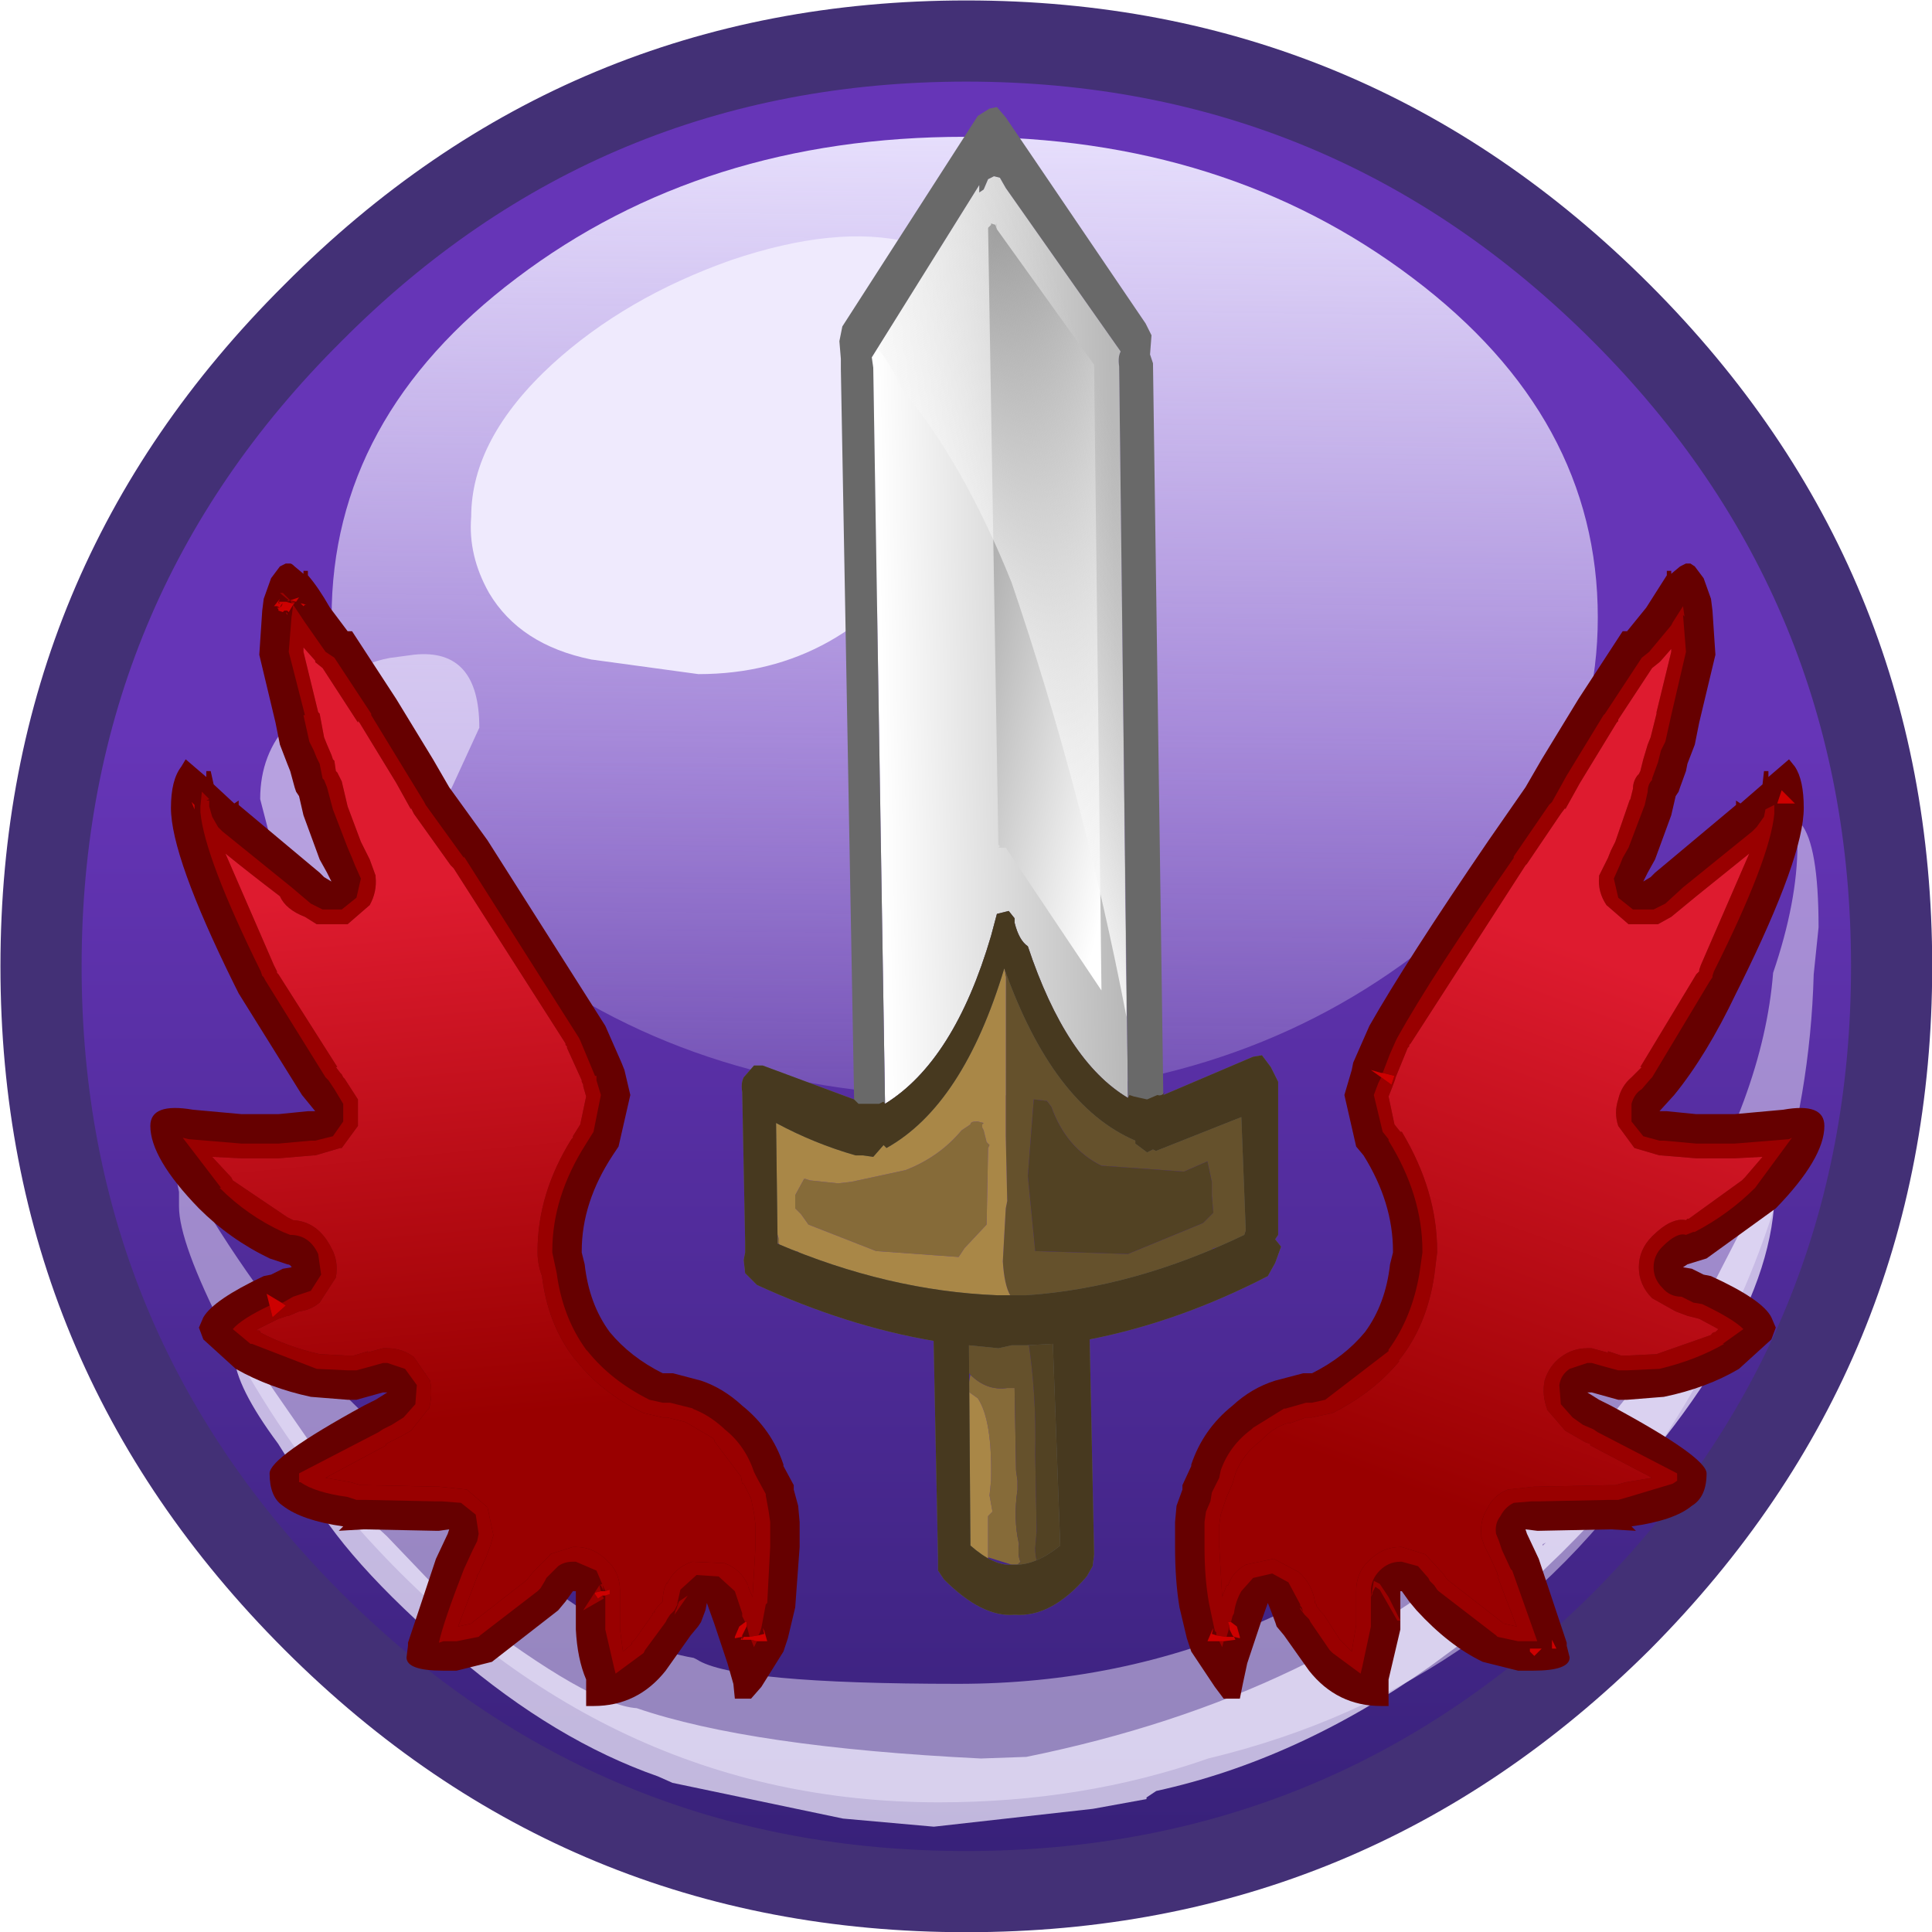 <?xml version="1.0" encoding="UTF-8" standalone="no"?>
<svg xmlns:ffdec="https://www.free-decompiler.com/flash" xmlns:xlink="http://www.w3.org/1999/xlink" ffdec:objectType="frame" height="43.5px" width="43.5px" xmlns="http://www.w3.org/2000/svg">
  <g transform="matrix(1.0, 0.0, 0.0, 1.0, 0.0, 0.0)">
    <filter id="filter0">
      <feColorMatrix in="SourceGraphic" result="filterResult0" type="matrix" values="0.309 0.609 0.082 0.0 -0.106 0.309 0.609 0.082 0.0 -0.106 0.309 0.609 0.082 0.0 -0.106 0.0 0.0 0.0 1.0 0.0"/>
    </filter>
    <use ffdec:characterId="42" filter="url(#filter0)" height="59.5" transform="matrix(0.731, 0.0, 0.0, 0.731, 0.01, 0.01)" width="59.5" xlink:href="#sprite0"/>
    <filter id="filter1">
      <feColorMatrix in="SourceGraphic" result="filterResult1" type="matrix" values="0 0 0 0 1.0,0 0 0 0 1.0,0 0 0 0 1.0,0 0 0 1 0"/>
      <feConvolveMatrix divisor="16.0" in="filterResult1" kernelMatrix="1 1 1 1 1 1 1 1 1 1 1 1 1 1 1 1" order="4 4" result="filterResult2"/>
      <feComposite in="SourceGraphic" in2="filterResult2" operator="over" result="filterResult3"/>
    </filter>
    <use ffdec:characterId="231" filter="url(#filter1)" height="54.3" transform="matrix(0.663, 0.0, 0.0, 0.663, 3.385, 2.411)" width="56.85" xlink:href="#sprite1"/>
  </g>
  <defs>
    <g id="sprite0" transform="matrix(1.0, 0.0, 0.0, 1.0, 29.75, 29.75)">
      <use ffdec:characterId="41" height="59.5" transform="matrix(1.0, 0.0, 0.0, 1.0, -29.75, -29.75)" width="59.5" xlink:href="#shape0"/>
    </g>
    <g id="shape0" transform="matrix(1.0, 0.0, 0.0, 1.0, 29.75, 29.75)">
      <path d="M20.15 -20.15 Q28.5 -11.8 28.5 0.0 28.5 11.8 20.15 20.15 11.8 28.5 0.0 28.5 -11.8 28.5 -20.15 20.15 -28.5 11.8 -28.5 0.0 -28.5 -11.8 -20.15 -20.15 -11.8 -28.5 0.0 -28.5 11.8 -28.5 20.15 -20.15" fill="url(#gradient0)" fill-rule="evenodd" stroke="none"/>
      <path d="M-8.7 18.5 L-8.7 18.55 -9.0 18.45 -8.7 18.5 M-14.95 13.2 L-14.7 13.4 -15.05 13.15 -14.95 13.2" fill="#eafbfd" fill-rule="evenodd" stroke="none"/>
      <path d="M25.7 -4.4 Q26.25 -3.75 26.25 -1.2 L26.1 0.25 Q25.9 7.65 21.6 14.35 16.6 22.2 7.45 24.4 3.6 25.75 -0.85 25.75 -11.15 25.75 -18.6 17.45 -21.15 14.55 -22.85 11.25 -24.25 8.5 -24.25 7.4 L-24.25 6.95 -24.4 6.2 -24.3 5.9 -23.7 7.0 Q-21.8 10.25 -19.15 13.2 L-16.1 16.2 -15.8 16.5 Q-11.45 20.8 -8.4 21.3 L-8.3 21.35 Q-7.15 22.1 -0.25 22.1 9.7 22.1 17.1 14.5 20.35 11.15 21.85 8.35 24.55 4.0 24.85 0.2 25.6 -2.0 25.6 -3.75 L25.7 -4.4" fill="#efeafd" fill-opacity="0.498" fill-rule="evenodd" stroke="none"/>
      <path d="M22.95 9.9 L24.75 6.4 24.85 6.5 24.9 6.85 Q24.9 11.5 18.35 18.05 L16.9 19.45 16.0 20.3 14.3 21.55 Q10.2 24.45 5.85 25.4 L5.55 25.6 5.55 25.65 3.9 25.95 -1.0 26.5 -3.8 26.25 -9.05 25.15 -9.5 24.95 Q-12.65 23.85 -15.75 21.2 -19.2 18.25 -20.35 16.05 L-21.2 14.7 Q-22.5 12.95 -22.55 12.0 L-22.8 11.15 -22.65 11.15 -19.95 15.05 -19.0 16.5 -17.85 17.55 -15.7 19.8 -15.5 19.85 -15.4 19.85 Q-11.6 22.75 -10.15 22.85 -6.65 24.05 0.45 24.4 L1.85 24.35 Q10.95 22.5 16.65 17.25 18.6 15.5 20.75 12.75 L22.95 9.9 M17.75 17.85 L17.85 17.75 17.75 17.8 17.75 17.85 M12.7 22.0 L12.35 22.0 11.55 22.55 12.7 22.0" fill="#efeafd" fill-opacity="0.749" fill-rule="evenodd" stroke="none"/>
      <path d="M19.45 -10.75 Q19.45 -4.65 13.75 -0.3 8.0 4.0 -0.05 4.0 -8.1 4.0 -13.85 -0.3 -19.55 -4.65 -19.55 -10.75 -19.55 -16.9 -13.85 -21.2 -8.1 -25.55 -0.05 -25.55 8.0 -25.55 13.75 -21.2 19.45 -16.9 19.45 -10.75" fill="url(#gradient1)" fill-rule="evenodd" stroke="none"/>
      <path d="M0.85 -18.0 Q0.85 -15.85 -1.1 -13.0 -3.8 -9.0 -8.25 -9.0 L-11.55 -9.45 Q-13.75 -9.9 -14.7 -11.5 -15.35 -12.65 -15.25 -13.85 -15.25 -16.25 -12.75 -18.55 -10.5 -20.6 -7.25 -21.75 -4.0 -22.85 -1.75 -22.3 0.7 -21.65 0.75 -19.1 L0.85 -18.0" fill="#efeafd" fill-rule="evenodd" stroke="none"/>
      <path d="M-20.85 -7.5 L-19.25 -8.8 Q-18.6 -9.35 -17.75 -9.5 L-17.0 -9.6 Q-15.0 -9.8 -15.0 -7.35 L-15.85 -5.5 Q-16.65 -4.0 -17.3 -3.7 -18.55 -2.55 -19.6 -2.55 -20.85 -2.55 -21.4 -3.8 L-21.75 -5.15 Q-21.75 -6.55 -20.85 -7.5" fill="#efeafd" fill-opacity="0.6" fill-rule="evenodd" stroke="none"/>
      <path d="M19.3 -19.25 Q11.3 -27.25 0.0 -27.25 -11.3 -27.25 -19.25 -19.25 -27.25 -11.3 -27.25 0.0 -27.25 11.3 -19.25 19.3 -11.3 27.25 0.0 27.25 11.3 27.25 19.3 19.3 27.25 11.3 27.25 0.0 27.25 -11.3 19.3 -19.25 M0.0 -29.75 Q12.3 -29.75 21.05 -21.0 29.75 -12.3 29.75 0.0 29.75 12.3 21.05 21.05 12.3 29.75 0.0 29.75 -12.3 29.75 -21.0 21.05 -29.75 12.3 -29.75 0.0 -29.75 -12.3 -21.0 -21.0 -12.3 -29.75 0.0 -29.75" fill="#433076" fill-rule="evenodd" stroke="none"/>
    </g>
    <linearGradient gradientTransform="matrix(0.0, 0.035, -0.035, 0.0, 0.0, 0.0)" gradientUnits="userSpaceOnUse" id="gradient0" spreadMethod="pad" x1="-819.2" x2="819.2">
      <stop offset="0.376" stop-color="#6635b7"/>
      <stop offset="1.0" stop-color="#362077"/>
    </linearGradient>
    <linearGradient gradientTransform="matrix(-2.0E-4, 0.018, -0.018, -2.0E-4, -0.05, -10.75)" gradientUnits="userSpaceOnUse" id="gradient1" spreadMethod="pad" x1="-819.2" x2="819.2">
      <stop offset="0.0" stop-color="#e6defc"/>
      <stop offset="1.0" stop-color="#e6defc" stop-opacity="0.2"/>
    </linearGradient>
    <g id="sprite1" transform="matrix(1.0, 0.0, 0.0, 1.0, 10.05, 8.05)">
      <use ffdec:characterId="230" height="54.3" transform="matrix(1.0, 0.0, 0.0, 1.0, -10.05, -8.05)" width="56.85" xlink:href="#shape1"/>
    </g>
    <g id="shape1" transform="matrix(1.0, 0.0, 0.0, 1.0, 10.05, 8.05)">
      <path d="M42.25 7.45 L42.4 7.55 42.7 7.95 42.95 8.65 43.0 9.05 43.1 10.55 42.55 12.85 42.4 13.6 42.15 14.25 42.1 14.5 41.9 15.05 41.85 15.2 41.75 15.35 41.6 16.0 41.05 17.5 40.8 17.95 40.65 18.25 40.9 18.1 41.05 17.95 41.35 17.7 43.8 15.65 43.8 15.5 43.95 15.6 44.7 14.95 44.75 14.5 44.9 14.5 44.9 14.7 45.6 14.1 45.8 14.35 Q46.1 14.8 46.1 15.75 46.1 17.4 43.95 21.75 L43.8 22.05 Q42.8 24.15 41.7 25.5 L41.2 26.05 41.3 26.05 41.45 26.05 42.45 26.15 43.25 26.15 43.75 26.15 45.4 26.0 Q46.8 25.75 46.8 26.55 46.8 27.65 45.15 29.35 L42.8 31.05 42.15 31.25 42.0 31.35 42.3 31.4 42.7 31.6 42.95 31.65 Q44.7 32.45 45.0 33.05 L45.15 33.4 45.0 33.8 43.9 34.8 Q42.8 35.45 41.35 35.75 L40.1 35.85 39.8 35.85 38.9 35.6 38.75 35.6 39.15 35.85 39.55 36.05 Q42.8 37.8 42.8 38.35 42.8 39.15 42.3 39.45 41.7 39.95 40.25 40.15 L40.4 40.3 39.55 40.25 37.1 40.3 37.05 40.3 36.65 40.25 36.7 40.4 37.1 41.25 38.05 44.1 38.05 44.2 38.15 44.6 Q38.15 45.05 36.9 45.05 L36.65 45.05 36.4 45.05 35.2 44.75 Q34.05 44.2 32.95 43.0 L32.7 42.7 32.45 42.35 32.4 42.35 32.4 42.55 32.4 42.7 32.4 42.75 32.4 43.65 32.0 45.35 32.0 45.45 32.0 46.25 31.75 46.25 Q30.25 46.25 29.3 45.05 L28.45 43.85 28.2 43.55 28.15 43.4 28.0 43.0 27.9 42.75 27.65 43.45 27.4 44.2 27.2 44.8 27.05 45.5 26.95 46.0 26.4 46.0 26.1 45.6 25.3 44.4 25.15 43.95 24.9 42.9 Q24.75 42.0 24.75 40.85 L24.75 40.5 24.75 40.0 24.8 39.45 25.0 38.9 25.0 38.75 25.3 38.1 25.3 38.05 Q25.7 36.85 26.7 36.05 27.35 35.45 28.15 35.2 L29.1 34.95 29.4 34.95 Q30.5 34.4 31.2 33.55 31.9 32.6 32.05 31.25 L32.15 30.85 32.15 30.8 Q32.15 29.15 31.15 27.55 L30.9 27.25 30.5 25.5 30.75 24.65 30.8 24.4 31.35 23.15 Q32.6 20.95 35.4 16.85 L36.65 15.05 37.2 14.1 38.45 12.05 39.95 9.75 40.1 9.75 40.75 8.95 41.45 7.85 41.45 7.7 41.6 7.7 41.6 7.8 41.9 7.55 42.1 7.45 42.25 7.45 M1.4 16.85 L5.4 23.15 5.95 24.4 6.05 24.65 6.25 25.5 5.85 27.25 5.65 27.55 Q4.6 29.15 4.6 30.8 L4.6 30.85 4.7 31.25 Q4.85 32.6 5.55 33.55 6.25 34.4 7.35 34.95 L7.7 34.95 8.65 35.2 Q9.4 35.45 10.05 36.05 11.05 36.85 11.45 38.05 L11.45 38.1 11.8 38.75 11.8 38.9 11.95 39.45 12.0 40.0 12.0 40.5 12.0 40.85 11.85 42.9 11.6 43.95 11.45 44.4 10.7 45.6 10.35 46.0 9.8 46.0 9.75 45.5 9.55 44.8 9.35 44.2 9.1 43.45 8.85 42.75 8.8 43.0 8.65 43.4 8.55 43.55 8.3 43.85 7.45 45.05 Q6.5 46.25 5.0 46.25 L4.75 46.25 4.75 45.45 4.75 45.35 Q4.45 44.65 4.4 43.65 L4.4 42.75 4.4 42.7 4.4 42.55 4.4 42.35 4.3 42.35 4.05 42.7 3.8 43.0 1.55 44.75 0.35 45.05 0.1 45.05 -0.1 45.05 Q-1.35 45.05 -1.35 44.6 L-1.3 44.2 -1.3 44.1 -0.35 41.25 0.05 40.4 0.1 40.25 -0.25 40.3 -0.35 40.3 -2.8 40.25 -3.65 40.3 -3.5 40.15 Q-4.9 39.95 -5.55 39.45 -6.0 39.15 -6.0 38.35 -6.0 37.8 -2.8 36.05 L-2.4 35.85 -2.0 35.6 -2.15 35.6 -3.05 35.85 -3.35 35.85 -4.6 35.75 Q-6.0 35.45 -7.15 34.8 L-8.25 33.8 -8.4 33.4 -8.25 33.05 Q-7.9 32.45 -6.2 31.65 L-5.95 31.6 -5.55 31.4 -5.25 31.35 Q-5.3 31.25 -5.4 31.25 L-6.0 31.05 Q-7.35 30.4 -8.4 29.35 -10.05 27.65 -10.05 26.55 -10.05 25.75 -8.6 26.0 L-6.95 26.15 -6.5 26.15 -5.7 26.15 -4.7 26.05 -4.55 26.05 -4.45 26.05 -4.9 25.5 -7.05 22.05 -7.2 21.75 Q-9.35 17.4 -9.35 15.75 -9.35 14.8 -9.0 14.35 L-8.85 14.1 -8.15 14.7 -8.15 14.5 -8.0 14.5 -7.9 14.95 -7.2 15.6 -7.05 15.5 -7.05 15.65 -4.6 17.7 -4.3 17.95 -4.15 18.1 -3.9 18.25 -4.05 17.95 -4.3 17.5 -4.85 16.0 -5.0 15.35 -5.1 15.2 -5.15 15.05 -5.3 14.5 -5.4 14.25 -5.65 13.6 -5.8 12.85 -6.35 10.55 -6.25 9.05 -6.2 8.65 -5.95 7.95 -5.65 7.55 -5.45 7.45 -5.3 7.45 Q-5.25 7.45 -5.15 7.55 L-4.85 7.8 -4.85 7.7 -4.7 7.7 -4.7 7.85 Q-4.35 8.25 -3.95 8.95 L-3.35 9.75 -3.2 9.75 -1.7 12.05 -0.45 14.1 0.1 15.05 1.4 16.85" fill="#660000" fill-rule="evenodd" stroke="none"/>
      <path d="M26.65 43.4 L26.85 43.55 26.95 43.9 26.95 43.95 26.75 43.9 26.8 44.0 26.4 44.05 26.25 44.05 25.85 44.05 26.0 43.7 26.05 43.6 26.0 43.8 26.15 43.85 26.45 43.9 26.5 43.9 26.7 43.9 26.7 43.95 26.7 43.9 26.75 43.9 26.7 43.85 26.65 43.75 26.6 43.65 26.6 43.6 26.6 43.55 26.55 43.4 26.65 43.4 M31.75 24.9 L31.4 24.65 31.75 24.75 31.8 24.75 32.2 24.85 32.1 25.15 31.75 24.9 M45.65 15.45 L45.8 15.6 45.2 15.6 45.35 15.15 45.6 15.4 45.65 15.45 M10.6 43.85 L10.8 43.8 10.75 43.6 10.8 43.7 10.9 44.05 10.55 44.05 10.35 44.0 10.05 44.0 10.0 44.0 10.05 43.9 9.8 43.95 9.8 43.9 9.95 43.55 10.15 43.4 10.2 43.4 10.2 43.5 10.2 43.55 10.15 43.65 10.1 43.75 10.05 43.85 10.05 43.9 10.05 44.0 10.1 43.9 10.3 43.9 10.6 43.85 M5.4 42.5 L5.3 42.5 5.15 42.6 5.05 42.45 5.05 42.4 5.0 42.4 5.05 42.4 5.25 42.35 5.35 42.35 5.4 42.35 5.55 42.3 5.55 42.45 5.4 42.5 M-6.0 32.65 L-6.1 32.25 -5.6 32.55 -5.45 32.65 -5.9 33.05 -6.0 32.65 M-5.2 8.85 L-5.35 9.1 -5.4 9.05 -5.5 9.05 -5.55 9.1 -5.7 9.05 -5.7 9.0 -5.75 8.95 -5.65 8.95 -5.75 8.9 -5.85 8.9 -5.65 8.65 -5.7 8.75 -5.65 8.75 -5.55 8.75 -5.5 8.75 -5.45 8.75 -5.35 8.7 -5.3 8.7 -5.0 8.6 -5.1 8.75 -5.3 8.7 -5.45 8.75 -5.25 8.8 -5.2 8.8 -5.15 8.8 -5.2 8.85 M10.4 42.55 L10.4 42.6 10.4 42.65 10.4 42.55 M36.95 44.55 L36.8 44.4 36.8 44.3 37.2 44.3 36.95 44.55 M37.55 44.15 L37.55 44.0 37.65 44.2 37.7 44.3 37.55 44.3 37.55 44.2 37.55 44.15 M-5.7 8.8 L-5.65 8.8 -5.7 8.75 -5.7 8.8 M-5.6 8.85 L-5.65 8.95 -5.6 8.9 -5.55 8.8 -5.6 8.85 M-5.65 8.8 L-5.65 8.75 -5.65 8.8 M-5.45 9.1 L-5.4 9.15 -5.4 9.2 -5.45 9.1 M-5.15 9.25 L-5.2 9.2 -5.15 9.25 M-4.75 8.85 L-4.7 8.85 -4.8 8.85 -4.85 8.9 -4.95 8.8 -4.75 8.85 M-8.55 15.75 L-8.55 15.8 -8.65 15.55 -8.55 15.65 -8.55 15.75" fill="#cd0000" fill-rule="evenodd" stroke="none"/>
      <path d="M31.8 24.75 L32.05 24.1 32.25 23.65 32.3 23.55 Q33.5 21.4 36.25 17.45 L36.25 17.4 37.45 15.65 37.55 15.55 38.05 14.65 39.3 12.6 39.35 12.55 40.6 10.65 40.85 10.45 41.6 9.55 41.65 9.45 42.0 8.9 42.05 9.25 42.0 9.2 42.1 10.45 41.6 12.6 41.4 13.5 41.25 13.8 41.15 14.2 40.95 14.75 40.95 14.8 Q40.8 14.95 40.8 15.2 L40.7 15.65 40.15 17.1 39.95 17.45 39.85 17.7 39.65 18.15 39.8 18.8 40.3 19.2 41.0 19.2 41.4 19.0 42.0 18.45 44.35 16.55 44.5 16.4 44.75 16.05 44.8 15.8 45.1 15.65 45.1 15.7 45.1 15.75 45.1 15.95 Q44.95 17.5 43.05 21.3 L43.0 21.45 43.0 21.5 42.9 21.65 40.95 24.9 40.9 24.95 40.6 25.3 Q40.35 25.45 40.25 25.8 L40.25 26.4 40.65 26.9 41.2 27.05 41.35 27.05 42.45 27.15 43.25 27.15 43.75 27.15 45.6 27.0 45.7 26.95 44.45 28.65 Q43.55 29.55 42.4 30.15 L42.35 30.15 42.1 30.25 Q41.8 30.15 41.3 30.65 41.0 30.95 41.0 31.35 41.0 31.75 41.3 32.05 41.55 32.35 41.95 32.35 L42.35 32.55 42.65 32.6 Q43.7 33.1 44.05 33.45 L43.35 33.95 43.4 33.95 Q42.45 34.5 41.2 34.8 L40.1 34.85 39.8 34.85 39.25 34.7 38.9 34.6 38.75 34.6 38.15 34.8 Q37.85 35.0 37.8 35.35 L37.85 36.0 38.25 36.45 38.6 36.7 38.95 36.85 39.1 36.95 41.8 38.35 41.8 38.6 41.65 38.7 40.15 39.15 39.8 39.25 39.55 39.25 39.5 39.25 37.1 39.3 37.05 39.3 36.85 39.3 36.25 39.35 Q35.95 39.5 35.8 39.8 35.6 40.05 35.65 40.4 L35.75 40.65 35.85 40.95 36.15 41.6 36.2 41.65 37.05 44.05 36.9 44.05 36.65 44.05 36.4 44.05 35.7 43.9 35.65 43.85 33.7 42.35 33.65 42.3 33.55 42.15 33.4 42.0 33.35 41.9 33.0 41.5 32.45 41.35 32.4 41.35 Q32.0 41.35 31.7 41.65 31.4 41.95 31.4 42.35 L31.4 42.55 31.45 42.3 31.5 42.0 31.7 42.1 32.0 42.55 32.4 43.35 32.3 43.35 31.7 42.3 31.55 42.2 31.45 42.4 31.45 42.45 31.4 42.55 31.4 42.6 31.4 42.7 31.4 42.75 31.4 43.55 31.1 44.95 31.05 45.15 30.1 44.45 30.0 44.35 29.35 43.4 29.3 43.3 29.15 43.15 29.0 42.95 29.0 42.9 29.1 43.05 29.05 42.9 29.0 42.85 29.0 42.8 28.6 42.05 28.05 41.75 27.4 41.9 27.0 42.35 Q26.8 42.7 26.75 43.1 L26.7 43.2 26.65 43.4 26.55 43.4 26.6 43.55 26.5 43.9 26.45 43.9 26.15 43.85 26.15 43.75 26.1 43.7 25.9 42.75 Q25.75 41.9 25.75 40.85 L25.75 40.5 25.75 40.0 25.8 39.65 25.95 39.3 26.0 39.0 26.25 38.5 26.3 38.25 Q26.6 37.4 27.35 36.85 L27.4 36.8 28.45 36.15 28.5 36.15 29.2 35.95 29.4 35.95 29.85 35.85 32.0 34.2 32.0 34.15 Q32.8 33.05 33.05 31.55 L33.15 30.85 33.15 30.8 Q33.15 28.9 32.0 27.05 L32.0 27.0 31.8 26.75 31.5 25.5 31.65 25.1 31.75 24.9 32.1 25.15 32.2 24.85 31.8 24.75 M26.4 44.05 L26.35 44.25 26.25 44.05 26.4 44.05 M41.2 10.8 L40.95 11.0 39.8 12.75 39.8 12.8 39.75 12.85 39.75 12.9 39.75 12.85 38.5 14.9 38.0 15.8 38.0 15.75 37.85 15.95 36.7 17.65 36.65 17.7 32.75 23.75 32.7 23.8 32.7 23.85 32.65 23.9 32.2 25.0 32.25 24.9 32.1 25.3 32.0 25.55 32.2 26.5 32.4 26.75 32.45 26.75 Q33.65 28.75 33.65 30.8 L33.65 30.85 33.55 31.65 Q33.3 33.3 32.4 34.45 L32.35 34.5 32.35 34.55 32.4 34.5 Q31.5 35.6 30.1 36.3 L29.4 36.45 29.2 36.45 28.65 36.65 28.55 36.65 Q28.1 36.8 27.75 37.15 L27.7 37.2 27.65 37.25 Q27.05 37.7 26.8 38.35 L26.7 38.7 26.5 39.15 26.4 39.45 26.3 39.75 26.25 40.1 26.25 40.5 26.25 40.85 26.35 42.55 26.5 42.15 26.55 42.15 Q26.7 41.7 27.15 41.45 L28.1 41.25 28.95 41.7 Q29.4 42.1 29.5 42.7 L29.5 42.75 29.55 42.8 29.55 42.85 29.7 43.05 29.75 43.1 29.8 43.15 30.35 44.0 30.45 44.1 30.5 44.15 30.75 44.4 30.9 43.5 30.9 42.75 30.9 42.7 30.9 42.65 30.9 42.6 30.9 42.5 30.9 42.35 Q30.9 41.7 31.35 41.3 31.8 40.85 32.4 40.85 L32.45 40.85 33.25 41.1 33.8 41.7 33.85 41.75 33.95 41.9 34.0 41.95 34.05 42.0 35.85 43.4 35.9 43.45 36.35 43.55 35.7 41.85 35.75 41.85 35.7 41.8 35.7 41.75 35.45 41.2 35.25 40.8 35.15 40.5 35.15 40.45 Q35.1 39.95 35.35 39.55 35.55 39.1 36.05 38.9 L36.95 38.8 37.1 38.8 39.5 38.75 39.55 38.75 39.7 38.75 40.05 38.65 40.95 38.5 38.85 37.4 38.85 37.35 38.7 37.3 38.35 37.1 38.0 36.9 37.35 36.15 37.4 36.2 Q37.2 35.7 37.3 35.2 37.45 34.7 37.85 34.4 38.25 34.1 38.75 34.1 L38.9 34.1 39.45 34.25 39.45 34.2 39.9 34.35 40.1 34.35 41.1 34.3 42.95 33.65 Q43.0 33.55 43.1 33.55 L43.2 33.45 42.55 33.1 42.15 33.0 41.75 32.85 40.95 32.4 Q40.5 31.95 40.5 31.35 40.5 30.75 40.95 30.3 41.6 29.65 42.1 29.75 L42.15 29.7 42.1 29.7 42.2 29.7 44.0 28.4 44.1 28.3 44.7 27.6 43.75 27.65 43.25 27.65 42.45 27.65 41.25 27.55 41.2 27.55 40.35 27.3 39.8 26.55 Q39.65 26.1 39.8 25.65 39.9 25.2 40.25 24.9 L40.5 24.65 40.55 24.6 40.6 24.55 40.55 24.55 42.45 21.4 42.55 21.3 42.55 21.25 42.6 21.1 44.25 17.3 42.45 18.75 41.6 19.45 41.15 19.7 40.15 19.7 39.4 19.05 Q39.1 18.6 39.15 18.1 L39.15 18.05 39.45 17.45 39.55 17.2 39.7 16.9 40.2 15.45 40.2 15.5 40.3 15.1 Q40.3 14.85 40.45 14.65 L40.5 14.6 40.55 14.5 40.65 14.1 40.8 13.6 40.9 13.35 41.1 12.55 41.1 12.5 41.6 10.45 41.6 10.35 41.25 10.75 41.2 10.8 M45.6 15.4 L45.65 15.45 45.6 15.4 M-5.2 8.85 L-4.8 9.45 -4.1 10.45 -3.8 10.65 -2.55 12.55 -2.55 12.6 -1.3 14.65 -0.75 15.55 -0.7 15.65 0.6 17.45 0.6 17.4 4.5 23.55 4.55 23.65 5.05 24.85 5.1 24.85 5.1 25.0 5.25 25.5 5.0 26.75 4.75 27.15 Q3.6 28.95 3.6 30.8 L3.6 30.85 3.75 31.55 Q3.95 33.05 4.75 34.15 L4.8 34.2 Q5.6 35.2 6.9 35.85 L7.35 35.95 7.6 35.95 8.4 36.15 8.35 36.15 Q8.9 36.35 9.4 36.8 L9.45 36.85 Q10.15 37.4 10.45 38.3 L10.55 38.5 10.85 39.05 10.85 39.1 10.95 39.65 11.0 40.0 11.0 40.5 11.0 40.85 10.9 42.75 10.85 42.8 10.7 43.6 10.65 43.75 10.6 43.85 10.3 43.9 10.25 43.7 10.2 43.5 10.2 43.4 10.15 43.4 10.05 43.2 10.05 43.1 9.8 42.35 9.25 41.85 8.5 41.8 7.95 42.3 7.85 42.75 7.85 42.8 7.8 42.9 7.75 43.0 7.6 43.15 7.5 43.3 7.45 43.4 6.75 44.35 6.7 44.45 5.75 45.15 5.7 44.95 5.4 43.65 5.4 43.6 5.4 42.75 5.4 42.65 5.4 42.55 5.4 42.5 5.55 42.45 5.55 42.3 5.4 42.35 5.1 41.65 4.4 41.35 4.3 41.35 Q4.0 41.35 3.8 41.5 L3.4 41.9 3.35 42.0 3.2 42.25 3.1 42.35 1.15 43.85 1.1 43.9 0.35 44.05 0.1 44.05 -0.1 44.05 -0.25 44.1 Q-0.1 43.4 0.6 41.6 L0.9 40.95 1.05 40.65 1.1 40.4 1.0 39.75 0.5 39.35 -0.15 39.3 -0.25 39.3 -0.35 39.3 -2.75 39.25 -2.8 39.25 -3.05 39.25 -3.35 39.15 Q-4.45 39.0 -4.95 38.65 L-5.0 38.65 -5.0 38.35 -2.3 36.95 -2.15 36.85 -1.85 36.7 -1.45 36.45 -1.05 36.0 -1.0 35.35 -1.4 34.8 -2.0 34.6 -2.15 34.6 -2.5 34.7 -3.05 34.85 -3.35 34.85 -4.4 34.8 -6.6 33.95 -6.65 33.95 -7.25 33.45 Q-6.95 33.1 -6.0 32.65 L-5.9 33.05 -5.45 32.65 -5.6 32.55 -5.55 32.55 -5.2 32.35 -4.6 32.15 -4.25 31.6 -4.35 30.9 Q-4.65 30.25 -5.3 30.25 L-5.55 30.15 Q-6.75 29.6 -7.7 28.65 L-7.65 28.65 -8.95 26.95 -8.75 27.0 -6.95 27.15 -6.5 27.15 -5.7 27.15 -4.6 27.05 -4.45 27.05 -3.85 26.9 -3.5 26.4 -3.5 25.8 -3.8 25.3 -4.0 25.0 -4.1 24.9 -6.15 21.6 -6.2 21.5 -6.25 21.45 -6.3 21.3 Q-8.2 17.45 -8.35 15.9 L-8.35 15.75 -8.35 15.7 -8.3 15.2 -8.05 15.45 -8.15 15.5 -8.05 15.5 -8.05 15.65 -8.05 15.7 -7.95 16.05 -7.75 16.4 -7.6 16.55 -5.25 18.45 -4.6 19.0 -4.2 19.2 -3.55 19.2 -3.05 18.8 -2.9 18.15 -3.1 17.7 -3.2 17.45 -3.35 17.1 -3.85 15.8 -4.05 15.05 -4.15 14.8 -4.2 14.75 -4.3 14.25 -4.4 14.05 -4.5 13.8 -4.65 13.5 -4.85 12.6 -4.8 12.6 -5.35 10.45 -5.25 9.2 -5.25 9.25 -5.2 8.85 M10.55 44.05 L10.45 44.25 10.35 44.0 10.55 44.05 M5.3 42.5 L5.35 42.6 4.65 43.0 5.2 42.15 5.25 42.35 5.05 42.4 5.0 42.4 5.05 42.4 5.05 42.45 5.15 42.6 5.3 42.5 M5.35 42.35 L5.25 42.15 5.2 42.15 5.3 42.1 5.35 42.35 M-5.35 8.7 L-5.65 8.45 -5.55 8.45 -5.35 8.65 -5.3 8.7 -5.2 8.75 -5.2 8.8 -5.2 8.75 -5.15 8.75 -5.15 8.8 -5.2 8.8 -5.25 8.8 -5.3 8.7 -5.35 8.7 M10.4 42.55 L10.5 40.85 10.5 40.5 10.5 40.1 10.45 39.7 10.35 39.2 10.1 38.7 10.05 38.7 10.0 38.4 10.0 38.45 9.1 37.25 9.1 37.2 9.05 37.15 8.2 36.65 8.1 36.6 7.5 36.45 7.35 36.45 6.7 36.3 Q5.25 35.6 4.4 34.5 L4.45 34.55 4.4 34.5 4.35 34.45 Q3.45 33.3 3.25 31.65 3.1 31.25 3.1 30.85 L3.1 30.8 Q3.1 28.85 4.25 27.0 L4.3 26.95 4.3 26.9 4.55 26.5 4.75 25.55 4.65 25.2 4.65 25.15 4.6 25.05 4.6 25.0 4.1 23.9 4.1 23.85 4.05 23.8 4.05 23.75 0.25 17.8 0.15 17.7 -1.1 15.95 -1.2 15.75 -1.2 15.8 -1.7 14.9 -2.95 12.85 -3.0 12.8 -3.0 12.85 -4.2 11.0 -4.45 10.8 -4.45 10.75 -4.85 10.3 -4.85 10.45 -4.35 12.5 -4.3 12.55 -4.15 13.35 -4.05 13.6 -3.9 13.95 -3.85 14.1 -3.8 14.15 -3.75 14.5 -3.7 14.55 -3.55 14.85 -3.35 15.7 -2.9 16.9 -2.75 17.2 -2.6 17.5 -2.4 18.05 -2.4 18.1 Q-2.35 18.6 -2.6 19.05 L-3.35 19.7 -3.4 19.7 -4.35 19.7 -4.4 19.7 -4.8 19.45 Q-5.45 19.2 -5.65 18.75 -6.7 17.95 -7.5 17.3 L-5.85 21.1 -5.75 21.3 -5.75 21.35 -5.7 21.4 -3.7 24.55 -3.75 24.55 -3.6 24.75 -3.55 24.8 -3.5 24.9 -3.45 24.95 -3.0 25.65 -3.0 26.55 -3.55 27.3 -3.6 27.3 -4.45 27.55 -4.5 27.55 -5.7 27.65 -6.5 27.65 -6.95 27.65 -7.95 27.6 -7.3 28.3 -7.25 28.4 -5.4 29.65 -5.3 29.7 -5.2 29.75 Q-4.35 29.8 -3.9 30.7 -3.65 31.15 -3.75 31.7 L-4.3 32.55 Q-4.6 32.8 -5.0 32.85 L-5.35 33.0 -5.4 33.0 -5.7 33.1 -6.4 33.45 -6.45 33.5 -6.4 33.5 -6.35 33.5 -6.3 33.55 -6.35 33.55 Q-5.4 34.05 -4.3 34.3 L-3.35 34.35 -3.15 34.35 -2.65 34.2 -2.7 34.25 -2.15 34.1 -2.0 34.1 Q-1.5 34.1 -1.1 34.4 L-0.55 35.2 Q-0.45 35.7 -0.6 36.2 L-0.6 36.15 -1.2 36.9 -1.55 37.1 -1.95 37.3 -2.05 37.35 -2.05 37.4 -4.1 38.5 -3.25 38.65 -2.9 38.75 -2.8 38.75 -2.7 38.75 -0.35 38.8 -0.25 38.8 0.7 38.9 1.4 39.5 1.6 40.45 1.5 40.8 1.35 41.2 1.1 41.75 1.05 41.8 1.05 41.85 0.4 43.55 0.85 43.45 0.9 43.4 2.7 42.0 2.75 41.95 2.95 41.7 3.55 41.1 3.5 41.1 4.3 40.85 4.4 40.85 Q5.0 40.85 5.45 41.3 5.9 41.7 5.9 42.35 L5.9 42.45 5.9 42.6 5.9 42.65 5.9 42.75 5.9 43.6 5.9 43.65 6.0 44.4 6.3 44.15 6.3 44.1 6.4 44.0 7.0 43.15 7.0 43.1 7.1 43.05 7.05 43.05 7.2 42.85 7.25 42.8 7.35 42.7 Q7.35 42.3 7.5 42.05 L7.5 42.1 Q7.75 41.55 8.35 41.35 L9.45 41.4 Q10.0 41.6 10.25 42.15 L10.25 42.2 10.4 42.55 10.4 42.65 10.4 42.6 10.4 42.55 M7.8 43.0 L7.9 42.7 8.2 42.5 7.75 43.15 7.8 42.95 7.8 43.0 M-5.15 9.25 L-5.2 9.2 -5.15 9.25" fill="#cd0000" fill-opacity="0.498" fill-rule="evenodd" stroke="none"/>
      <path d="M10.4 42.55 L10.25 42.2 10.25 42.15 Q10.0 41.6 9.45 41.4 L8.35 41.35 Q7.75 41.55 7.5 42.1 L7.5 42.05 Q7.35 42.3 7.35 42.7 L7.25 42.8 7.2 42.85 7.05 43.05 7.1 43.05 7.0 43.1 7.0 43.15 6.4 44.0 6.3 44.1 6.3 44.15 6.0 44.4 5.9 43.65 5.9 43.6 5.9 42.75 5.9 42.65 5.9 42.6 5.9 42.45 5.9 42.35 Q5.9 41.7 5.45 41.3 5.0 40.85 4.4 40.85 L4.3 40.85 3.5 41.1 3.55 41.1 2.95 41.7 2.75 41.95 2.7 42.0 0.9 43.4 0.85 43.45 0.4 43.55 1.05 41.85 1.05 41.8 1.1 41.75 1.35 41.2 1.5 40.8 1.6 40.45 1.4 39.5 0.7 38.9 -0.25 38.8 -0.35 38.8 -2.7 38.75 -2.8 38.75 -2.9 38.75 -3.25 38.65 -4.1 38.5 -2.05 37.4 -2.05 37.35 -1.95 37.3 -1.55 37.1 -1.2 36.9 -0.6 36.15 -0.6 36.2 Q-0.45 35.7 -0.55 35.2 L-1.1 34.4 Q-1.5 34.1 -2.0 34.1 L-2.15 34.1 -2.7 34.25 -2.65 34.2 -3.15 34.35 -3.35 34.35 -4.3 34.3 Q-5.4 34.05 -6.35 33.55 L-6.3 33.55 -6.35 33.5 -6.4 33.5 -6.45 33.5 -6.4 33.45 -5.7 33.1 -5.4 33.0 -5.35 33.0 -5.0 32.85 Q-4.6 32.8 -4.3 32.55 L-3.75 31.7 Q-3.65 31.15 -3.9 30.7 -4.35 29.8 -5.2 29.75 L-5.3 29.7 -5.4 29.65 -7.25 28.4 -7.3 28.3 -7.95 27.6 -6.95 27.65 -6.5 27.65 -5.7 27.65 -4.5 27.55 -4.45 27.55 -3.6 27.3 -3.55 27.3 -3.0 26.55 -3.0 25.65 -3.45 24.95 -3.5 24.9 -3.55 24.8 -3.6 24.75 -3.75 24.55 -3.7 24.55 -5.7 21.4 -5.75 21.35 -5.75 21.3 -5.85 21.1 -7.5 17.3 Q-6.7 17.95 -5.65 18.75 -5.45 19.2 -4.8 19.45 L-4.4 19.7 -4.35 19.7 -3.4 19.7 -3.35 19.7 -2.6 19.05 Q-2.35 18.6 -2.4 18.1 L-2.4 18.05 -2.6 17.5 -2.75 17.2 -2.9 16.9 -3.35 15.7 -3.55 14.85 -3.7 14.55 -3.75 14.5 -3.8 14.15 -3.85 14.1 -3.9 13.95 -4.05 13.6 -4.15 13.35 -4.3 12.55 -4.35 12.5 -4.85 10.45 -4.85 10.3 -4.45 10.75 -4.45 10.8 -4.2 11.0 -3.0 12.85 -3.0 12.8 -2.95 12.85 -1.7 14.9 -1.2 15.8 -1.2 15.75 -1.1 15.95 0.15 17.7 0.25 17.8 4.05 23.75 4.05 23.8 4.1 23.85 4.1 23.9 4.6 25.0 4.6 25.05 4.65 25.15 4.65 25.2 4.75 25.55 4.55 26.5 4.3 26.9 4.3 26.95 4.25 27.0 Q3.1 28.85 3.1 30.8 L3.1 30.85 Q3.1 31.25 3.25 31.65 3.45 33.3 4.35 34.45 L4.4 34.5 4.45 34.55 4.4 34.5 Q5.25 35.6 6.7 36.3 L7.35 36.45 7.5 36.45 8.1 36.6 8.2 36.65 9.05 37.15 9.1 37.2 9.1 37.25 10.0 38.45 10.0 38.4 10.05 38.7 10.1 38.7 10.35 39.2 10.45 39.7 10.5 40.1 10.5 40.5 10.5 40.85 10.4 42.55" fill="url(#gradient2)" fill-rule="evenodd" stroke="none"/>
      <path d="M41.2 10.8 L41.25 10.75 41.6 10.35 41.6 10.45 41.1 12.5 41.1 12.55 40.9 13.35 40.8 13.6 40.65 14.1 40.55 14.5 40.5 14.6 40.45 14.65 Q40.3 14.85 40.3 15.1 L40.2 15.5 40.2 15.45 39.7 16.9 39.55 17.2 39.45 17.45 39.15 18.05 39.15 18.1 Q39.1 18.6 39.4 19.05 L40.15 19.7 41.15 19.7 41.6 19.45 42.45 18.75 44.25 17.3 42.6 21.1 42.55 21.25 42.55 21.3 42.45 21.4 40.55 24.55 40.6 24.55 40.55 24.6 40.5 24.65 40.25 24.9 Q39.9 25.2 39.8 25.65 39.65 26.1 39.8 26.55 L40.35 27.3 41.2 27.55 41.25 27.55 42.45 27.65 43.25 27.65 43.75 27.65 44.7 27.6 44.1 28.3 44.0 28.4 42.2 29.7 42.1 29.7 42.15 29.7 42.1 29.75 Q41.6 29.65 40.95 30.3 40.5 30.75 40.5 31.35 40.5 31.95 40.95 32.4 L41.75 32.85 42.15 33.0 42.55 33.1 43.2 33.45 43.1 33.55 Q43.0 33.55 42.95 33.65 L41.1 34.3 40.1 34.35 39.9 34.35 39.45 34.2 39.45 34.25 38.9 34.1 38.75 34.1 Q38.25 34.1 37.85 34.4 37.45 34.7 37.3 35.2 37.2 35.7 37.4 36.2 L37.35 36.15 38.0 36.9 38.35 37.1 38.7 37.3 38.85 37.35 38.85 37.4 40.95 38.5 40.05 38.65 39.7 38.75 39.55 38.75 39.5 38.75 37.1 38.8 36.95 38.8 36.05 38.9 Q35.55 39.1 35.35 39.55 35.1 39.95 35.15 40.45 L35.15 40.5 35.25 40.8 35.45 41.2 35.7 41.75 35.7 41.8 35.75 41.85 35.7 41.85 36.35 43.55 35.9 43.45 35.85 43.4 34.05 42.0 34.0 41.95 33.95 41.9 33.85 41.75 33.8 41.7 33.25 41.1 32.45 40.85 32.4 40.85 Q31.8 40.85 31.35 41.3 30.9 41.7 30.9 42.35 L30.9 42.5 30.9 42.6 30.9 42.65 30.9 42.7 30.9 42.75 30.9 43.5 30.75 44.4 30.5 44.15 30.45 44.1 30.35 44.0 29.8 43.15 29.75 43.1 29.7 43.05 29.55 42.85 29.55 42.8 29.5 42.75 29.5 42.7 Q29.4 42.1 28.95 41.7 L28.1 41.25 27.15 41.45 Q26.7 41.7 26.55 42.15 L26.5 42.15 26.35 42.55 26.25 40.85 26.25 40.5 26.25 40.1 26.3 39.75 26.4 39.45 26.5 39.15 26.7 38.7 26.8 38.35 Q27.05 37.7 27.65 37.25 L27.7 37.2 27.75 37.15 Q28.1 36.8 28.55 36.65 L28.65 36.65 29.2 36.45 29.4 36.45 30.1 36.3 Q31.5 35.6 32.4 34.5 L32.35 34.55 32.35 34.5 32.4 34.45 Q33.3 33.3 33.55 31.65 L33.65 30.85 33.65 30.8 Q33.65 28.75 32.45 26.75 L32.4 26.75 32.2 26.5 32.0 25.55 32.1 25.3 32.25 24.9 32.2 25.0 32.65 23.9 32.7 23.85 32.7 23.8 32.75 23.75 36.65 17.7 36.7 17.65 37.85 15.95 38.0 15.75 38.0 15.8 38.5 14.9 39.75 12.85 39.75 12.9 39.75 12.85 39.8 12.8 39.8 12.75 40.95 11.0 41.2 10.8" fill="url(#gradient3)" fill-rule="evenodd" stroke="none"/>
      <path d="M11.25 30.25 L11.3 30.4 11.3 30.55 11.25 30.55 11.25 30.35 11.25 30.25 M18.2 26.5 L18.2 26.6 18.25 26.7 18.35 27.1 18.45 27.2 18.4 27.3 18.35 29.9 17.6 30.7 17.4 31.0 14.6 30.8 12.3 29.9 12.05 29.55 11.85 29.35 11.85 28.9 12.15 28.35 12.2 28.35 12.35 28.4 13.3 28.5 13.75 28.45 15.6 28.05 Q16.75 27.6 17.5 26.7 L17.8 26.5 Q17.8 26.4 18.0 26.4 L18.05 26.4 18.25 26.45 18.2 26.5 M17.7 35.55 L17.8 35.0 Q18.35 35.55 19.05 35.45 L19.3 35.45 19.35 38.25 19.4 38.6 19.4 38.9 Q19.25 39.9 19.45 40.75 19.4 41.15 19.5 41.35 L19.4 41.45 19.2 41.45 18.4 41.2 18.4 39.8 18.55 39.65 18.45 39.1 18.5 38.6 Q18.55 36.55 18.05 35.8 L17.7 35.55" fill="#866b39" fill-rule="evenodd" stroke="none"/>
      <path d="M18.95 32.8 L19.15 32.3 Q18.95 31.95 18.9 31.15 L19.0 29.35 19.05 29.1 19.0 26.9 19.0 21.5 18.95 21.2 18.8 21.05 Q19.0 20.7 18.8 20.75 L18.7 20.8 18.8 20.7 19.0 20.8 19.0 20.55 19.0 20.3 19.6 21.4 19.75 22.95 19.95 23.3 22.55 25.85 Q24.25 27.4 26.15 26.45 L26.2 26.3 26.1 26.2 Q26.1 26.05 26.25 26.05 L26.5 26.35 26.65 26.15 26.65 25.85 Q27.45 26.25 27.45 28.2 27.45 29.7 27.05 31.0 L26.95 31.2 26.85 30.65 26.55 31.0 26.5 30.8 26.45 30.8 26.35 30.95 Q26.25 30.9 26.3 30.65 L26.05 30.7 25.75 31.0 Q25.15 31.75 23.95 31.95 L23.95 31.9 22.05 32.55 20.5 32.45 20.45 32.35 19.7 32.3 19.7 32.85 19.55 32.9 19.5 32.6 Q19.35 32.6 19.35 32.75 L19.25 32.65 19.0 33.4 18.95 32.8 M20.0 30.8 L23.15 30.9 25.7 29.85 26.05 29.5 26.0 28.9 26.0 28.5 26.0 28.45 25.85 27.75 25.05 28.1 22.25 27.9 Q21.05 27.3 20.55 25.9 L20.4 25.7 19.95 25.65 19.75 28.25 20.0 30.8 M19.75 33.75 Q20.05 35.65 20.0 37.7 L20.05 40.3 20.0 40.9 Q20.0 41.45 20.3 41.7 L20.3 41.85 20.3 42.0 20.15 41.85 20.0 41.75 20.05 41.5 19.9 41.6 19.9 42.05 19.75 42.05 19.75 41.85 19.7 41.9 19.6 42.0 Q19.35 41.85 19.4 41.45 L19.5 41.35 Q19.4 41.15 19.45 40.75 19.25 39.9 19.4 38.9 L19.4 38.6 19.35 38.25 19.3 35.45 19.05 35.45 Q18.35 35.55 17.8 35.0 L17.4 34.55 17.3 34.4 17.3 34.25 Q17.2 34.1 17.35 34.05 L17.35 34.0 17.4 33.8 18.9 33.7 19.75 33.75 M20.5 41.85 L20.45 41.7 20.65 41.45 20.7 41.4 20.7 41.6 20.5 41.85 M20.9 37.8 L20.95 37.55 20.95 37.65 20.9 37.8 M20.95 37.35 L20.8 36.15 21.0 35.9 20.95 37.35 M20.85 34.6 Q20.9 33.85 20.55 33.65 L20.5 33.45 20.4 33.45 20.5 33.4 20.75 33.55 Q20.75 33.8 20.9 33.85 L21.0 34.0 21.25 34.05 20.85 34.6" fill="#65512c" fill-rule="evenodd" stroke="none"/>
      <path d="M18.8 20.75 Q19.0 20.7 18.8 21.05 L18.95 21.2 19.0 21.5 19.0 26.9 19.05 29.1 19.0 29.35 18.9 31.15 Q18.95 31.95 19.15 32.3 L18.95 32.8 18.9 33.4 18.7 32.3 18.65 32.45 18.7 32.75 18.55 32.9 18.45 32.55 18.4 32.4 18.25 32.3 16.8 32.55 Q14.7 32.2 12.7 31.3 L11.9 30.8 11.9 31.75 11.9 31.9 Q11.55 31.4 11.3 30.55 L11.3 30.4 11.25 30.25 10.95 30.15 Q10.75 29.85 10.9 29.7 L11.05 29.15 11.0 26.7 11.05 26.2 Q11.25 25.95 11.35 26.25 L11.45 26.4 11.8 26.5 11.85 26.6 Q13.65 27.65 15.55 26.35 L17.6 24.25 17.9 23.4 18.0 23.05 18.2 22.9 18.4 22.35 18.4 21.85 18.45 21.25 18.55 21.1 18.45 20.7 18.7 20.85 18.8 20.75 M18.2 26.5 L18.25 26.45 18.05 26.4 18.0 26.4 Q17.8 26.4 17.8 26.5 L17.5 26.7 Q16.75 27.6 15.6 28.05 L13.75 28.45 13.3 28.5 12.35 28.4 12.2 28.35 12.15 28.35 11.85 28.9 11.85 29.35 12.05 29.55 12.3 29.9 14.6 30.8 17.4 31.0 17.6 30.7 18.35 29.9 18.4 27.3 18.45 27.2 18.35 27.1 18.25 26.7 18.2 26.6 18.2 26.5 M18.4 41.2 L18.4 41.25 18.45 42.05 18.55 42.1 Q18.1 42.05 18.0 41.55 L17.85 41.75 17.75 41.8 17.75 38.7 17.6 35.75 17.7 35.45 17.7 35.55 18.05 35.8 Q18.55 36.55 18.5 38.6 L18.45 39.1 18.55 39.65 18.4 39.8 18.4 41.2" fill="#a98747" fill-rule="evenodd" stroke="none"/>
      <path d="M20.0 30.8 L19.75 28.25 19.95 25.65 20.4 25.7 20.55 25.9 Q21.05 27.3 22.25 27.9 L25.05 28.1 25.85 27.75 26.0 28.45 26.0 28.5 26.0 28.9 26.05 29.5 25.7 29.85 23.15 30.9 20.0 30.8 M19.75 33.75 L19.75 33.45 Q19.7 33.3 19.8 33.2 L20.15 33.2 20.4 33.45 20.5 33.45 20.55 33.65 Q20.9 33.85 20.85 34.6 L21.0 35.9 20.8 36.15 20.95 37.35 20.95 37.55 20.9 37.8 20.95 37.95 21.0 39.15 21.0 41.2 21.05 41.2 20.95 41.35 20.7 41.35 20.7 41.4 20.65 41.45 20.45 41.7 20.5 41.85 20.3 41.85 20.3 41.7 Q20.0 41.45 20.0 40.9 L20.05 40.3 20.0 37.7 Q20.05 35.65 19.75 33.75" fill="#524223" fill-rule="evenodd" stroke="none"/>
      <path d="M18.4 -5.6 L18.6 -5.7 18.8 -5.65 19.0 -5.3 22.9 0.25 Q22.8 0.45 22.85 0.75 L23.15 25.6 Q21.05 24.35 19.75 20.45 19.45 20.25 19.3 19.65 L19.3 19.5 19.1 19.25 18.7 19.35 18.5 20.1 Q17.25 24.35 14.9 25.8 L14.5 0.8 14.45 0.45 18.1 -5.4 18.1 -5.15 18.25 -5.25 18.4 -5.6" fill="url(#gradient4)" fill-rule="evenodd" stroke="none"/>
      <path d="M18.7 -3.9 L22.0 0.7 22.25 21.95 19.0 17.1 18.85 17.1 18.75 17.1 18.8 17.05 18.75 17.0 18.4 -3.95 18.5 -4.05 18.5 -4.1 18.65 -4.05 18.7 -3.9" fill="url(#gradient5)" fill-rule="evenodd" stroke="none"/>
      <path d="M18.7 -4.1 L18.7 -3.95 18.65 -4.05 18.7 -4.1" fill="#cccccc" fill-rule="evenodd" stroke="none"/>
      <path d="M18.6 -5.7 L18.8 -5.65 19.0 -5.3 22.9 0.25 Q22.8 0.45 22.85 0.75 L23.1 22.85 Q21.65 15.3 19.2 8.1 17.55 4.0 15.45 1.5 15.15 0.75 14.65 0.15 L18.1 -5.4 18.1 -5.15 18.25 -5.25 18.4 -5.6 18.6 -5.7" fill="url(#gradient6)" fill-rule="evenodd" stroke="none"/>
      <path d="M19.7 34.0 L19.2 34.0 18.75 34.1 17.75 34.0 17.8 40.8 Q18.6 41.5 19.2 41.45 L19.35 41.45 Q20.05 41.45 20.85 40.8 L20.6 33.95 19.7 34.0 M11.2 26.45 L11.25 30.35 11.25 30.55 Q15.0 32.15 18.7 32.3 L19.1 32.3 19.7 32.3 Q23.35 32.05 27.1 30.25 L27.15 30.1 27.0 26.25 24.1 27.4 24.0 27.35 23.8 27.45 23.4 27.15 23.4 27.05 Q20.6 25.85 18.95 21.2 17.55 25.85 14.95 27.3 L14.85 27.2 14.5 27.6 14.15 27.55 13.9 27.55 Q12.5 27.15 11.2 26.45 M18.4 -5.6 L18.25 -5.25 18.1 -5.15 18.1 -5.4 14.45 0.45 14.5 0.8 14.9 25.8 Q17.25 24.35 18.5 20.1 L18.7 19.35 19.1 19.25 19.3 19.5 19.3 19.65 Q19.45 20.25 19.75 20.45 21.05 24.35 23.15 25.6 L22.85 0.75 Q22.8 0.45 22.9 0.25 L19.0 -5.3 18.8 -5.65 18.6 -5.7 18.4 -5.6 M18.05 -7.75 L18.45 -8.0 18.7 -8.05 19.0 -7.7 23.75 -0.7 23.95 -0.3 23.9 0.35 24.0 0.65 24.35 25.5 27.4 24.2 27.7 24.15 28.0 24.55 28.25 25.05 28.25 30.25 28.15 30.4 28.35 30.65 28.15 31.2 27.9 31.65 Q24.9 33.2 21.85 33.8 L22.0 41.1 21.95 41.5 21.75 41.85 Q20.55 43.25 19.3 43.15 18.2 43.25 16.9 41.95 L16.7 41.65 16.7 41.25 16.55 33.85 Q13.6 33.35 10.55 31.95 L10.15 31.55 10.1 31.1 10.15 30.85 10.15 30.5 10.05 25.4 Q10.0 25.1 10.1 24.9 L10.45 24.5 10.75 24.5 13.85 25.65 13.4 0.85 13.4 0.5 13.35 -0.1 13.45 -0.6 18.05 -7.75" fill="#696969" fill-rule="evenodd" stroke="none"/>
      <path d="M18.75 34.1 L17.75 34.0 17.8 40.8 Q18.6 41.5 19.2 41.45 L19.35 41.45 Q20.05 41.45 20.85 40.8 L20.6 33.95 19.7 34.0 19.2 34.0 18.75 34.1 M14.95 27.3 L14.85 27.2 14.5 27.6 14.15 27.55 13.9 27.55 Q12.5 27.15 11.2 26.45 L11.25 30.35 11.25 30.55 Q15.0 32.15 18.7 32.3 L19.1 32.3 19.7 32.3 Q23.35 32.05 27.1 30.25 L27.15 30.1 27.0 26.25 24.1 27.4 24.0 27.35 23.8 27.45 23.4 27.15 23.4 27.05 Q20.6 25.85 18.95 21.2 17.55 25.85 14.95 27.3 M27.7 24.15 L28.0 24.55 28.25 25.05 28.25 30.25 28.15 30.4 28.35 30.65 28.15 31.2 27.9 31.65 Q24.9 33.2 21.85 33.8 L22.0 41.1 21.95 41.5 21.75 41.85 Q20.55 43.25 19.3 43.15 18.2 43.25 16.9 41.95 L16.7 41.65 16.7 41.25 16.55 33.85 Q13.6 33.35 10.55 31.95 L10.15 31.55 10.1 31.1 10.15 30.85 10.15 30.5 10.05 25.4 Q10.0 25.1 10.1 24.9 L10.45 24.5 10.75 24.5 13.85 25.65 14.0 25.8 14.7 25.8 14.8 25.75 Q14.85 25.7 14.9 25.8 17.25 24.35 18.5 20.1 L18.7 19.35 19.1 19.25 19.3 19.5 19.3 19.65 Q19.45 20.25 19.75 20.45 21.05 24.35 23.15 25.6 L23.2 25.5 23.35 25.55 23.8 25.65 24.15 25.5 Q24.3 25.55 24.4 25.4 L24.35 25.5 27.4 24.2 27.7 24.15" fill="#47391f" fill-rule="evenodd" stroke="none"/>
    </g>
    <linearGradient gradientTransform="matrix(-0.001, -0.011, 0.021, -0.002, 1.25, 27.35)" gradientUnits="userSpaceOnUse" id="gradient2" spreadMethod="pad" x1="-819.2" x2="819.2">
      <stop offset="0.0" stop-color="#990000"/>
      <stop offset="1.0" stop-color="#de1b2f"/>
    </linearGradient>
    <linearGradient gradientTransform="matrix(0.004, -0.011, 0.019, 0.007, 34.4, 29.3)" gradientUnits="userSpaceOnUse" id="gradient3" spreadMethod="pad" x1="-819.2" x2="819.2">
      <stop offset="0.0" stop-color="#990000"/>
      <stop offset="1.0" stop-color="#de1b2f"/>
    </linearGradient>
    <linearGradient gradientTransform="matrix(0.005, -1.0E-4, 3.0E-4, 0.016, 18.9, 13.0)" gradientUnits="userSpaceOnUse" id="gradient4" spreadMethod="pad" x1="-819.2" x2="819.2">
      <stop offset="0.0" stop-color="#ffffff"/>
      <stop offset="0.976" stop-color="#b9b9b9"/>
    </linearGradient>
    <linearGradient gradientTransform="matrix(-0.005, -0.002, 0.002, -0.009, 21.25, 3.75)" gradientUnits="userSpaceOnUse" id="gradient5" spreadMethod="pad" x1="-819.2" x2="819.2">
      <stop offset="0.0" stop-color="#ffffff"/>
      <stop offset="0.976" stop-color="#959595"/>
    </linearGradient>
    <linearGradient gradientTransform="matrix(0.004, -0.003, 0.004, 0.01, 28.95, 29.05)" gradientUnits="userSpaceOnUse" id="gradient6" spreadMethod="pad" x1="-819.2" x2="819.2">
      <stop offset="0.0" stop-color="#ffffff"/>
      <stop offset="1.0" stop-color="#d6d6d6" stop-opacity="0.0"/>
    </linearGradient>
  </defs>
</svg>
